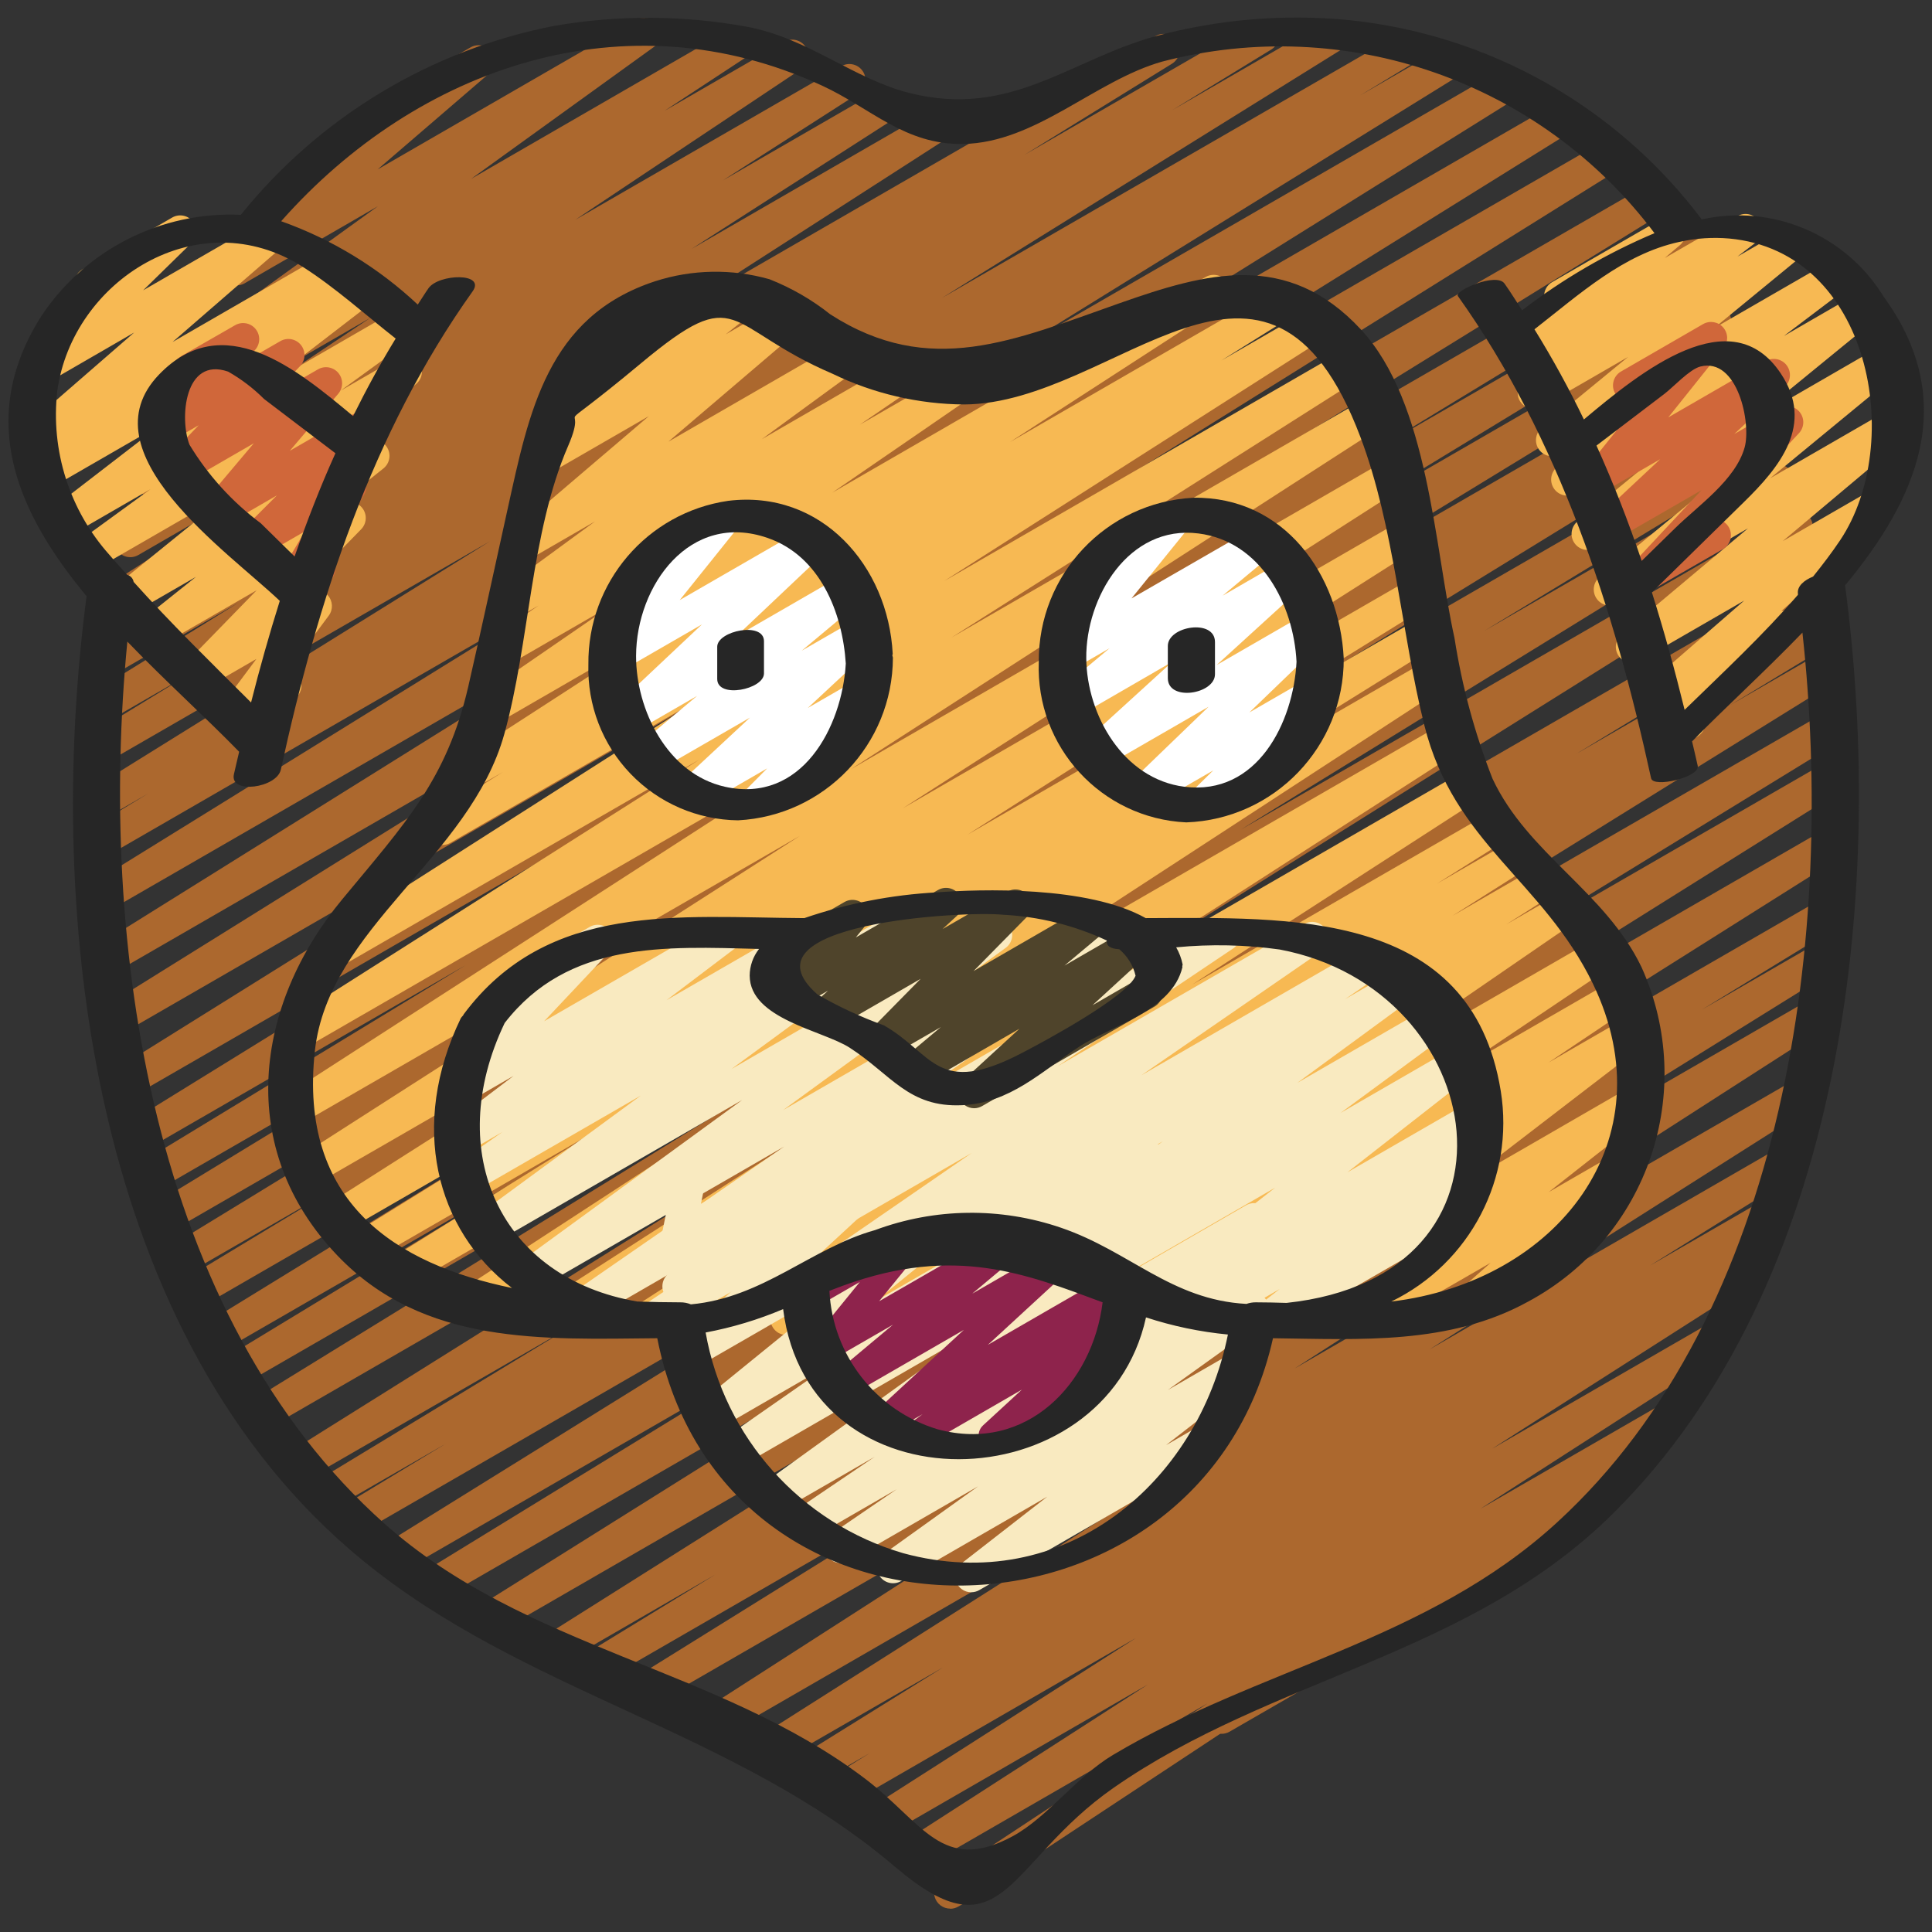 <svg height="512" viewBox="0 0 60 60" width="512" xmlns="http://www.w3.org/2000/svg"><rect x="0" y="0" width="60" height="60" fill="#333333" stroke="none"/><g id="011---Lion" fill="none"><path id="Path" d="m37.939 53.845c-.226-0-.424-.152-.483-.371-.059-.219.037-.449.233-.562l11.829-6.829c.237-.124.531-.039.665.193.134.232.061.528-.165.672l-11.829 6.829c-.076.044-.162.068-.25.068z" fill="#ac682e"/><path id="Path" d="m29.509 59.274c-.221 0-.415-.145-.479-.356s.019-.439.203-.561l8.267-5.457-8.848 5.108c-.234.129-.529.051-.668-.178-.139-.228-.074-.526.148-.675l7.515-4.841-8.023 4.632c-.234.125-.525.046-.663-.181-.138-.227-.075-.522.144-.672l8.17-5.222-8.8 5.082c-.236.13-.532.05-.67-.181-.138-.231-.069-.529.156-.676l1.049-.65-1.529.882c-.236.13-.532.05-.67-.181-.138-.231-.069-.529.156-.676l4.317-2.686-4.984 2.874c-.234.127-.527.048-.666-.18-.138-.228-.073-.524.148-.674l11.71-7.435-12.956 7.482c-.235.138-.538.062-.68-.171-.142-.233-.071-.537.16-.683l16.33-10.498-18.08 10.44c-.236.13-.532.05-.67-.181-.138-.231-.069-.529.156-.676l10.528-6.546-11.644 6.723c-.237.141-.544.063-.685-.174-.141-.237-.063-.544.174-.685l4.088-2.5-4.84 2.8c-.235.129-.53.05-.669-.179-.139-.229-.072-.528.152-.676l17.944-11.314-19.384 11.19c-.237.142-.544.066-.686-.171s-.066-.544.171-.686l18.381-11.518-19.561 11.294c-.237.141-.544.064-.685-.173s-.064-.544.173-.685l11.3-6.93-12.008 6.934c-.236.13-.532.05-.67-.181-.138-.231-.069-.529.156-.676l17.945-11.141-18.791 10.849c-.238.141-.544.062-.685-.176-.141-.238-.062-.544.176-.685l3.217-1.944-3.47 2c-.237.135-.538.055-.678-.179-.139-.235-.065-.537.168-.681l7.862-4.771-8.185 4.725c-.236.136-.538.058-.678-.176-.14-.234-.068-.537.163-.681l22.884-14.331-23.537 13.589c-.236.128-.53.047-.668-.183-.137-.23-.069-.528.156-.675l16.935-10.427-17.262 9.967c-.238.141-.545.062-.685-.175s-.062-.545.175-.685l8.891-5.4-8.949 5.168c-.236.128-.53.047-.668-.183-.137-.23-.069-.528.156-.675l16.2-9.952-16.358 9.446c-.237.132-.536.051-.674-.183-.138-.234-.064-.535.166-.678l4.708-2.845-4.6 2.655c-.236.131-.534.05-.672-.182s-.067-.532.161-.677l13.279-8.114-13.255 7.653c-.237.141-.544.063-.685-.174-.141-.237-.063-.544.174-.685l11.58-7.056-11.462 6.617c-.237.135-.538.055-.678-.179-.139-.235-.065-.537.168-.681l9.952-6.051-9.762 5.636c-.236.128-.53.047-.668-.183-.137-.23-.069-.528.156-.675l18.326-11.32-18.234 10.525c-.235.124-.525.043-.662-.185-.137-.228-.072-.522.148-.671l21.173-13.21-20.96 12.1c-.236.13-.532.05-.67-.181-.138-.231-.069-.529.156-.676l19.305-12.02-19.07 11.012c-.235.124-.525.043-.662-.185-.137-.228-.072-.522.148-.671l18.567-11.589-18.231 10.523c-.235.126-.528.045-.665-.184-.137-.229-.07-.525.152-.673l14.026-8.68-13.628 7.869c-.236.129-.532.047-.669-.185-.137-.232-.066-.53.16-.675l1.702-1.032-1.271.733c-.236.136-.538.058-.678-.176-.14-.234-.068-.537.163-.681l12.4-7.709-11.898 6.866c-.237.141-.544.063-.685-.174s-.063-.544.174-.685l3.044-1.863-2.487 1.436c-.153.092-.344.094-.5.007-.156-.087-.254-.251-.257-.429s.09-.345.244-.437l4.559-2.816-3.952 2.281c-.235.134-.533.057-.674-.174-.141-.231-.073-.531.153-.679l8.4-5.4-7.671 4.424c-.234.129-.529.051-.668-.178-.139-.228-.074-.526.148-.675l6.356-4.085-5.214 3.012c-.234.129-.529.051-.668-.178-.139-.228-.074-.526.148-.675l4.21-2.7-2.968 1.716c-.233.131-.528.055-.669-.172-.141-.227-.079-.525.141-.676l7.02-4.686-5.586 3.225c-.235.141-.539.066-.682-.166-.144-.233-.073-.538.157-.685l2.562-1.679-1.351.778c-.23.132-.524.061-.668-.162-.144-.223-.089-.52.125-.676l5.676-4.1-4.133 2.39c-.223.129-.508.066-.657-.144-.149-.21-.114-.5.081-.668l3.576-3.072c-.21.039-.422-.057-.53-.241-.138-.239-.056-.545.183-.683l4.36-2.517c.223-.128.507-.066.657.144s.115.499-.08.667l-3.464 2.98 8.038-4.642c.23-.132.524-.061.668.162.144.223.089.52-.125.676l-5.677 4.097 8.048-4.65c.235-.141.539-.066.682.166.144.233.073.538-.157.685l-2.568 1.687 3.718-2.146c.234-.133.53-.057.672.171s.078.528-.145.678l-7.012 4.678 8.268-4.773c.234-.129.529-.051.668.178.139.228.074.526-.148.675l-4.211 2.701 4.87-2.812c.235-.138.538-.062.68.171.142.233.071.537-.16.683l-6.359 4.083 7.347-4.242c.235-.138.538-.062.68.171.142.233.071.537-.16.683l-8.394 5.4 14.926-8.617c.237-.142.544-.064.686.173.142.237.064.544-.173.686l-4.574 2.826 7.164-4.136c.236-.126.529-.044.666.186.137.23.068.527-.156.673l-3.074 1.882 4.7-2.716c.237-.142.544-.065.686.172s.065.544-.172.686l-12.382 7.7 14.191-8.189c.236-.129.532-.047.669.185.137.232.066.53-.16.675l-1.711 1.038 2.633-1.52c.236-.133.535-.054.675.179.139.233.067.534-.162.679l-14.02 8.676 15.183-8.765c.235-.127.529-.047.667.182.138.229.071.526-.152.674l-18.577 11.591 19.773-11.415c.237-.142.544-.065.686.172s.065.544-.172.686l-19.3 12.013 20.296-11.713c.236-.13.532-.05.67.181.138.231.069.529-.156.676l-21.174 13.209 22-12.7c.236-.133.535-.054.675.179.139.233.067.534-.162.679l-18.326 11.319 18.771-10.838c.237-.135.538-.055.678.179.139.235.065.537-.168.681l-9.974 6.065 9.933-5.73c.236-.126.529-.044.666.186.137.23.068.527-.156.673l-11.56 7.041 11.539-6.662c.236-.131.534-.05.672.182.138.232.067.532-.161.677l-13.285 8.117 13.288-7.671c.236-.129.532-.047.669.185.137.232.066.53-.16.675l-4.69 2.833 4.592-2.65c.236-.128.53-.047.668.183.137.23.069.528-.156.675l-16.19 9.945 16.24-9.376c.238-.141.545-.062.685.175s.062.545-.175.685l-8.919 5.413 8.861-5.115c.236-.128.53-.047.668.183.137.23.069.528-.156.675l-16.935 10.429 17.006-9.819c.153-.092.344-.096.5-.009s.255.25.258.428c.003.179-.089.346-.242.438l-22.893 14.336 23.106-13.34c.237-.135.538-.055.678.179.139.235.065.537-.168.681l-7.839 4.76 7.483-4.319c.236-.129.532-.047.669.185.137.232.066.53-.16.675l-3.213 1.946 2.837-1.637c.235-.126.528-.045.665.184.137.229.07.525-.152.673l-17.95 11.139 17.537-10.125c.236-.128.53-.047.668.183.137.23.069.528-.156.675l-11.311 6.937 10.854-6.266c.236-.136.538-.058.678.176.14.234.068.537-.163.681l-18.373 11.512 17.726-10.232c.235-.129.53-.05.669.179.139.229.072.528-.152.676l-17.946 11.312 17.278-9.975c.237-.135.538-.055.678.179.139.235.065.537-.168.681l-4.088 2.5 3.433-1.983c.237-.142.544-.065.686.172s.065.544-.172.686l-10.522 6.541 9.737-5.622c.235-.138.538-.062.68.171.142.233.071.537-.16.683l-16.336 10.5 15.381-8.88c.235-.135.535-.057.676.175.141.232.071.534-.158.68l-11.709 7.433 10.655-6.151c.236-.13.532-.05.67.181.138.231.069.529-.156.676l-4.316 2.686 3.319-1.915c.235-.126.528-.045.665.184.137.229.07.525-.152.673l-1.056.655c.237-.117.525-.028.655.202.131.23.059.522-.162.666l-8.167 5.219 6.631-3.828c.234-.129.529-.051.668.178.139.228.074.526-.148.675l-7.523 4.846 5.5-3.173c.233-.127.524-.05.664.175.14.225.08.521-.137.673l-19.9 13.135c-.029.139-.117.259-.24.33l-2.1 1.212c-.076.044-.163.067-.251.067z" fill="#ac682e"/><path id="Path" d="m22.205 41.47c-.223 0-.419-.147-.481-.361-.062-.214.025-.443.214-.562l1.939-1.222-3.597 2.075c-.234.131-.53.054-.67-.175s-.075-.527.148-.677l8.8-5.69-11.329 6.542c-.235.134-.533.057-.674-.174-.141-.231-.073-.531.153-.679l10.6-6.819-12.62 7.288c-.235.136-.535.061-.677-.171-.142-.231-.073-.534.154-.681l14.675-9.564-16.256 9.384c-.236.13-.532.05-.67-.181-.138-.231-.069-.529.156-.676l6.388-3.976-6.928 4c-.235.126-.528.045-.665-.184-.137-.229-.07-.525.152-.673l5.421-3.358-5.713 3.3c-.235.131-.532.053-.671-.177-.14-.23-.072-.529.152-.677l13.9-8.855-14.222 8.205c-.234.129-.529.051-.668-.178-.139-.228-.074-.526.148-.675l15.478-9.921-15.455 8.923c-.235.134-.533.057-.674-.174-.141-.231-.073-.531.153-.679l16.62-10.723-16.071 9.278c-.234.127-.527.048-.666-.18-.138-.228-.073-.524.148-.674l12.818-8.136-11.343 6.548c-.236.143-.544.068-.687-.168s-.068-.544.168-.687l11.875-7.579-7.741 4.469c-.236.136-.538.058-.678-.176-.14-.234-.068-.537.163-.681l2.147-1.343-.753.434c-.234.131-.53.054-.67-.175s-.075-.527.148-.677l6.619-4.285-5.584 3.227c-.232.133-.528.059-.671-.167s-.082-.525.138-.678l4.175-2.872-3.232 1.867c-.233.135-.531.062-.674-.166-.143-.228-.08-.528.142-.68l1.471-1-.606.35c-.23.13-.521.059-.665-.162s-.092-.516.12-.674l2.9-2.124-1.954 1.128c-.224.13-.51.067-.659-.145s-.112-.502.085-.669l4.2-3.583-3.043 1.756c-.227.13-.515.063-.662-.153-.147-.216-.102-.509.102-.672l1.018-.806-.04.023c-.22.126-.5.067-.651-.137-.151-.205-.124-.49.062-.663l1.2-1.1c-.159-.086-.259-.252-.261-.433-.002-.181.093-.349.25-.439l2.632-1.52c.22-.124.499-.065.649.139s.124.488-.061.661l-.384.354 2.04-1.185c.227-.13.515-.063.662.153.147.216.102.509-.102.672l-1.024.81 1.848-1.065c.224-.13.51-.067.659.145s.112.502-.085.669l-4.2 3.582 5.261-3.037c.23-.13.521-.059.665.162s.092.516-.12.674l-2.905 2.124 3.976-2.295c.232-.129.525-.054.666.171.142.225.083.521-.134.674l-1.464 1 2.797-1.611c.232-.133.528-.059.671.167s.082.525-.138.678l-4.186 2.877 11.6-6.7c.234-.131.53-.054.67.175.14.229.075.527-.148.677l-6.605 4.278 8.212-4.741c.237-.142.544-.066.686.171s.066.544-.171.686l-2.16 1.35 2.752-1.588c.235-.135.535-.057.676.175.141.232.071.534-.158.68l-11.878 7.582 12.519-7.228c.235-.129.53-.05.669.179.139.229.072.528-.152.676l-12.81 8.128 12.969-7.488c.235-.134.533-.057.674.174.141.231.073.531-.153.679l-16.621 10.728 16.581-9.574c.235-.138.538-.062.68.171.142.233.071.537-.16.683l-15.478 9.927 15.379-8.879c.234-.127.527-.048.666.18.138.228.073.524-.148.674l-13.892 8.847 13.764-7.946c.235-.126.528-.045.665.184.137.229.07.525-.152.673l-5.455 3.38 5.214-3.01c.153-.092.344-.095.5-.009.156.087.254.25.258.429s-.09.346-.243.438l-6.363 3.959 6.131-3.54c.235-.145.543-.071.688.164s.071.543-.164.688l-14.682 9.568 14.6-8.428c.234-.129.529-.051.668.178.139.228.074.526-.148.675l-10.6 6.82 10.581-6.108c.235-.134.533-.057.674.174.141.231.073.531-.153.679l-8.8 5.685 9.02-5.207c.236-.132.533-.053.673.178.139.231.07.531-.157.678l-1.939 1.22 2.129-1.228c.234-.124.524-.043.661.183.137.227.074.521-.144.671l-2.167 1.374 2.501-1.444c.235-.131.532-.053.671.177.14.23.072.529-.152.677l-1.346.855 1.649-.951c.232-.128.523-.053.664.171s.084.519-.131.673l-8.076 5.548 8.662-5c.233-.135.532-.061.675.168.143.229.078.53-.146.68l-4.816 3.239 4.914-2.837c.233-.131.528-.055.669.172.141.227.079.525-.141.676l-2.613 1.752 2.476-1.43c.228-.131.518-.063.664.155.146.218.098.513-.109.674l-5.645 4.336 5.193-3c.227-.131.517-.064.664.153.147.217.101.511-.105.673l-3.128 2.459 2.026-1.169c.222-.127.504-.065.653.142.149.207.118.494-.072.665l-1.85 1.631c.181.067.308.232.325.425.017.192-.078.377-.245.475l-3.237 1.871c-.223.129-.507.068-.657-.141-.15-.209-.117-.497.076-.667l1.174-1.034-3.787 2.182c-.227.131-.517.064-.664-.153-.147-.217-.101-.511.105-.673l3.129-2.456-5.685 3.282c-.228.131-.518.063-.664-.155-.146-.218-.098-.513.109-.674l5.645-4.335-8.946 5.164c-.232.126-.522.049-.662-.175-.14-.224-.081-.518.134-.672l2.615-1.753-4.5 2.6c-.233.129-.525.053-.666-.173s-.081-.522.137-.674l4.814-3.238-7.078 4.085c-.232.131-.526.057-.668-.168-.142-.225-.083-.522.134-.676l8.076-5.547-11.071 6.391c-.234.127-.527.048-.666-.18-.138-.228-.073-.524.148-.674l1.354-.86-2.971 1.714c-.234.127-.527.048-.666-.18-.138-.228-.073-.524.148-.674l2.16-1.369-3.853 2.223c-.075.045-.161.069-.249.07z" fill="#f7b953"/><path id="Path" d="m23.526 25.375c-.202 0-.385-.121-.463-.308-.078-.187-.035-.402.108-.545l.655-.66-2.05 1.184c-.221.13-.504.072-.656-.134s-.124-.494.065-.666l2.105-1.96-2.9 1.673c-.224.129-.51.065-.658-.147-.148-.212-.11-.502.087-.669l1.831-1.532-1.98 1.144c-.221.134-.508.078-.661-.129s-.124-.498.068-.671l2.723-2.564-2.5 1.443c-.208.119-.472.074-.628-.109-.156-.182-.161-.45-.011-.637l1.764-2.2-.03.017c-.155.099-.352.104-.512.015-.16-.09-.259-.26-.256-.443s.105-.351.268-.436l2.34-1.352c.209-.122.474-.077.631.107s.161.453.009.64l-1.765 2.2 3.88-2.239c.219-.125.497-.067.648.135.151.202.128.485-.054.66l-2.718 2.57 3.292-1.9c.225-.132.513-.068.662.145.149.214.109.506-.091.672l-1.83 1.529 1.706-.984c.221-.128.502-.07.654.136.151.205.124.492-.064.664l-2.106 1.961 1.486-.857c.217-.125.493-.07.646.128.153.198.135.479-.041.657l-1.143 1.151c.181.068.306.234.322.426.016.192-.08.377-.246.474l-2.331 1.346c-.078.045-.166.068-.256.066z" fill="#fff"/><path id="Path" d="m37.4 25.4c-.203-0-.385-.123-.462-.311s-.033-.403.112-.545l.628-.618-1.923 1.11c-.219.132-.502.077-.657-.127s-.13-.491.057-.666l2.378-2.294-3.258 1.881c-.22.123-.497.062-.647-.141s-.124-.486.06-.659l2.718-2.477-2.937 1.7c-.225.131-.512.068-.661-.145-.149-.213-.11-.505.089-.671l1.562-1.306-1.159.669c-.209.12-.473.075-.63-.108s-.16-.451-.009-.639l1.733-2.141c-.155.099-.352.104-.512.015-.16-.09-.259-.26-.256-.443s.105-.351.268-.436l2.34-1.352c.209-.12.473-.075.63.108s.16.451.009.639l-1.733 2.141 3.817-2.2c.224-.126.508-.062.655.149s.11.5-.085.667l-1.559 1.3 1.944-1.122c.22-.123.497-.062.647.141s.124.486-.06.659l-2.716 2.476 2.794-1.613c.219-.132.502-.077.657.127s.13.491-.057.666l-2.377 2.292 1.78-1.027c.218-.124.494-.068.645.132.152.199.132.48-.045.657l-1.08 1.062c.19.059.326.225.348.423s-.076.389-.248.488l-2.55 1.471c-.076.045-.162.069-.25.069z" fill="#fff"/><path id="Path" d="m30.163 49.45c-.213-0-.403-.136-.472-.338-.069-.202-.003-.425.165-.556l2.668-2.076-4.546 2.625c-.23.129-.521.057-.664-.165-.143-.222-.09-.516.122-.673l2.94-2.108-4.014 2.317c-.233.135-.531.062-.674-.166-.143-.228-.08-.528.142-.68l2.018-1.38-2.641 1.524c-.233.131-.527.056-.669-.17s-.081-.523.138-.676l2.487-1.685-3.016 1.74c-.23.125-.517.052-.659-.167-.142-.22-.091-.512.117-.67l6.619-4.774-7.3 4.214c-.232.133-.527.06-.671-.165-.143-.226-.084-.524.135-.678l3.463-2.412-3.577 2.069c-.225.129-.512.064-.659-.15-.147-.214-.107-.505.093-.67l4.911-3.992-5.029 2.9c-.22.126-.5.067-.651-.137-.151-.205-.124-.49.062-.663l3.242-2.994-2.916 1.683c-.219.13-.5.075-.654-.128s-.131-.488.054-.664l1.144-1.107-.564.325c-.17.099-.383.089-.543-.026-.16-.115-.238-.313-.198-.506l.3-1.483c-.182-.066-.309-.231-.327-.423-.018-.192.077-.378.243-.477l.5-.287c.17-.098.382-.088.542.027s.237.312.198.505l-.254 1.255 3.106-1.792c.219-.13.5-.075.654.128s.131.488-.054.664l-1.145 1.102 3.3-1.9c.22-.126.5-.067.651.137.151.205.124.49-.062.663l-3.24 2.992 6.58-3.8c.225-.127.51-.061.657.152.147.213.107.502-.092.668l-4.911 3.993 8.349-4.82c.232-.133.527-.06.671.165.143.226.084.524-.135.678l-3.457 2.408 5.638-3.256c.23-.129.521-.057.664.165.143.222.09.516-.122.673l-6.62 4.774 6.5-3.753c.233-.131.527-.056.669.17s.081.523-.138.676l-2.488 1.686 1.941-1.12c.233-.135.531-.062.674.166.143.228.08.528-.142.68l-2.016 1.379 1.469-.847c.231-.13.523-.058.666.164.144.223.089.518-.125.675l-2.94 2.108 2.059-1.188c.227-.129.516-.061.662.155.146.217.1.509-.105.672l-2.673 2.075 1.161-.67c.155-.099.352-.104.512-.015.16.09.259.26.256.443s-.105.351-.268.436l-7.461 4.308c-.076.044-.162.067-.25.067z" fill="#f9eac0"/><path id="Path" d="m7.3 22.69c-.189 0-.363-.107-.447-.276-.085-.169-.066-.372.047-.524l1.062-1.426-1.6.925c-.216.125-.492.071-.645-.127s-.137-.478.038-.656l2.215-2.274-2.932 1.691c-.226.128-.513.062-.66-.153-.147-.215-.104-.506.098-.67l1.611-1.286-1.981 1.144c-.226.13-.514.065-.662-.15-.148-.215-.105-.507.098-.672l3.81-3.086-4.482 2.587c-.23.131-.522.06-.666-.162-.144-.222-.091-.518.122-.675l2.349-1.709-2.575 1.487c-.228.131-.518.063-.664-.155-.146-.218-.098-.513.109-.674l3.481-2.683-3.526 2.034c-.232.138-.531.068-.677-.159-.146-.227-.085-.528.137-.682l.359-.254c-.225.114-.5.042-.64-.168-.141-.209-.103-.491.087-.656l3.4-2.954-2.651 1.534c-.218.126-.496.07-.648-.131s-.132-.483.048-.659l1.814-1.771c-.21-.032-.376-.193-.416-.402-.039-.209.057-.419.241-.525l2.793-1.617c.218-.126.496-.07.648.131s.132.483-.048.659l-1.5 1.469 3.74-2.159c.223-.128.507-.066.657.144.149.21.115.499-.08.667l-3.404 2.953 4.778-2.758c.231-.133.527-.061.671.163.144.225.086.523-.132.678l-.351.248.705-.406c.228-.131.518-.063.664.155.146.218.098.513-.109.674l-3.486 2.685 4.287-2.475c.23-.131.522-.06.666.162.144.222.091.518-.122.675l-2.347 1.708 1.766-1.019c.226-.133.517-.068.665.148.149.216.105.51-.1.674l-3.809 3.084 2.243-1.294c.226-.128.513-.062.66.153.147.215.104.506-.098.67l-1.617 1.291.313-.181c.217-.126.493-.073.647.125.154.198.137.479-.039.658l-2.22 2.275.564-.325c.205-.118.465-.076.623.101.157.177.169.44.028.63l-1.25 1.681c.204.041.362.203.396.409s-.063.41-.243.514l-1.567.9c-.075.044-.16.067-.246.067z" fill="#f7b953"/><path id="Path" d="m51.74 23.359c-.202-.003-.383-.128-.457-.316-.074-.188-.028-.402.117-.543l.482-.455-.3.175c-.225.161-.538.109-.699-.117-.161-.225-.109-.538.117-.699l3.169-2.753-3.242 1.872c-.224.126-.507.062-.655-.149s-.111-.499.084-.666l3.929-3.3-4.045 2.335c-.225.125-.508.06-.655-.152-.147-.212-.109-.5.088-.666l3.982-3.278-4.085 2.358c-.226.14-.522.079-.674-.139-.152-.218-.106-.518.104-.681l3.763-3.078-3.843 2.219c-.228.13-.518.061-.664-.158-.145-.219-.097-.513.112-.673l1.919-1.452-1.839 1.061c-.225.128-.511.063-.658-.15-.147-.213-.108-.503.091-.669l2.68-2.2-2.68 1.547c-.228.131-.518.063-.664-.155-.146-.218-.098-.513.109-.674l.556-.427-.4.228c-.223.125-.505.061-.652-.148-.148-.209-.114-.495.078-.664l1.341-1.143c-.096-.042-.176-.115-.228-.206-.138-.239-.056-.544.182-.682l3.397-1.962c.223-.125.505-.061.652.148.148.209.114.495-.078.664l-.472.4 2.259-1.3c.228-.131.518-.063.664.155.146.218.098.513-.109.674l-.558.428 1.375-.793c.147-.101.337-.116.499-.04.161.077.269.234.283.412s-.068.35-.215.452l-2.679 2.2 3.54-2.043c.228-.127.516-.057.66.16s.097.51-.109.671l-1.912 1.447 2.21-1.277c.226-.131.514-.067.663.148.148.215.107.507-.096.672l-3.764 3.077 3.98-2.3c.225-.125.508-.06.655.152.147.212.109.5-.088.666l-3.984 3.28 3.747-2.163c.224-.129.51-.065.658.147.148.212.11.502-.087.669l-3.929 3.3 2.81-1.621c.223-.128.506-.066.656.143.149.209.116.497-.078.667l-3.427 2.977c.16-.013.314.064.4.2.151.203.126.488-.058.662l-2.71 2.566c.018.194-.079.381-.248.479l-.72.416c-.076.043-.162.065-.25.064z" fill="#f7b953"/><path id="Path" d="m39.351 41.47c-.214 0-.404-.136-.473-.338-.069-.202-.002-.426.166-.557l.7-.545-2.114 1.221c-.23.132-.524.061-.668-.162-.144-.223-.089-.52.125-.676l.736-.533-1.669.963c-.227.126-.512.057-.657-.158-.145-.215-.102-.505.1-.668l4.003-3.132-5.253 3.035c-.23.131-.522.061-.667-.16-.145-.221-.092-.517.12-.675l3.505-2.585-4.439 2.562c-.23.133-.524.063-.669-.16s-.091-.519.123-.676l3.793-2.782-5.267 3.041c-.232.129-.525.054-.666-.171-.142-.225-.083-.521.134-.674l1.28-.874-6.466 3.734c-.232.133-.528.059-.671-.167s-.082-.525.138-.678l5.583-3.848-9.688 5.593c-.233.129-.525.053-.666-.173s-.081-.522.137-.674l5.468-3.669-7.075 4.086c-.232.135-.53.063-.674-.164-.144-.227-.083-.527.139-.68l6.535-4.519-7.676 4.432c-.23.134-.525.064-.671-.159-.145-.223-.09-.522.126-.678l6.915-5.04-7.73 4.462c-.23.133-.524.063-.669-.16s-.091-.519.123-.676l5.13-3.765-5.335 3.077c-.231.131-.525.058-.668-.166-.143-.224-.085-.521.131-.676l1.578-1.107-1.254.724c-.229.133-.521.065-.668-.155-.147-.22-.096-.516.115-.676l2.148-1.632-1.516.875c-.215.124-.488.072-.643-.123-.154-.195-.142-.473.029-.653l2.052-2.171c-.243.08-.507-.036-.613-.269-.105-.233-.018-.508.203-.637l2.853-1.648c.215-.123.487-.07.641.124.153.194.142.471-.028.652l-2.027 2.152 5.4-3.114c.229-.133.521-.065.668.155.147.22.096.516-.115.676l-2.153 1.63 4.268-2.461c.231-.127.52-.053.662.169.142.222.087.516-.125.672l-1.576 1.105 3.371-1.946c.23-.133.524-.063.669.16s.091.519-.123.676l-5.131 3.764 7.973-4.6c.23-.131.522-.06.666.162.144.222.091.518-.122.675l-6.914 5.039 10.182-5.876c.231-.126.521-.051.662.171.141.223.085.517-.128.672l-6.534 4.514 9.285-5.36c.232-.126.522-.049.662.175.14.224.081.518-.134.672l-5.469 3.67 7.651-4.414c.233-.138.533-.066.678.163s.081.531-.144.682l-5.583 3.849 7.073-4.083c.232-.129.525-.054.666.171.142.225.083.521-.134.674l-1.28.874 1.763-1.017c.23-.133.524-.063.669.16s.091.519-.123.676l-3.794 2.782 4.306-2.485c.23-.131.522-.061.667.16.145.221.092.517-.12.675l-3.508 2.583 3.661-2.114c.227-.128.514-.061.66.155.146.216.101.508-.102.671l-4.007 3.132 3.844-2.218c.23-.125.517-.052.659.167.142.22.091.512-.117.67l-.731.53.088-.05c.227-.129.516-.061.662.155.146.217.1.509-.105.672l-.9.7c.203-.029.403.068.507.244.138.239.056.545-.183.683l-5.967 3.439c-.075.045-.161.069-.249.07z" fill="#f9eac0"/><path id="Path" d="m30.254 34.417c-.206-0-.391-.127-.465-.319s-.024-.41.127-.549l1.743-1.6-3.078 1.778c-.225.134-.515.072-.666-.143-.15-.215-.109-.509.094-.674l1.211-1.013-1.68.969c-.216.123-.491.069-.643-.128-.152-.197-.137-.476.037-.655l1.658-1.685-2.741 1.583c-.22.126-.5.067-.651-.137-.151-.205-.124-.49.062-.663l.451-.414-.986.568c-.209.12-.474.074-.63-.109-.156-.183-.16-.452-.008-.639l.3-.366c-.244.094-.519-.016-.631-.251-.112-.236-.024-.518.202-.649l2.266-1.308c.209-.12.474-.074.63.109.156.183.16.452.008.639l-.286.352 2.556-1.475c.22-.124.499-.065.649.139.15.204.124.488-.061.661l-.451.415 2.015-1.163c.216-.125.492-.071.645.127s.137.478-.038.656l-1.659 1.685 3.462-2c.225-.131.512-.068.661.145.149.213.11.505-.089.671l-1.21 1.013 2.025-1.169c.22-.126.5-.067.651.137.151.205.124.49-.062.663l-1.743 1.6 1.425-.823c.239-.136.543-.053.68.185.137.238.057.542-.18.681l-5.354 3.089c-.075.043-.16.067-.246.067z" fill="#4f442b"/><path id="Path" d="m30.814 45c-.174.001-.331-.106-.394-.268-.063-.162-.02-.347.108-.464l1.207-1.111-2.943 1.7c-.192.099-.427.038-.546-.142-.119-.18-.083-.421.083-.558l.323-.239-.856.493c-.186.119-.433.074-.565-.104-.132-.178-.103-.427.065-.571l2.638-2.436-3.511 2.027c-.189.107-.429.053-.553-.125-.125-.178-.094-.421.071-.563l1.792-1.5-1.993 1.15c-.176.104-.401.066-.534-.09-.133-.155-.134-.384-.004-.541l1.5-1.844-1.477.852c-.131.083-.297.088-.432.013s-.219-.219-.216-.375c.002-.155.089-.297.227-.368l3.461-2c.176-.104.401-.066.534.09.133.155.134.384.004.541l-1.5 1.844 4.2-2.422c.189-.112.433-.059.559.121.126.18.092.427-.078.567l-1.792 1.5 2.624-1.514c.186-.112.427-.064.556.111.129.175.105.419-.056.564l-2.635 2.426 3.811-2.2c.192-.099.427-.038.546.142.119.18.083.421-.083.558l-.325.242c.187-.102.421-.049.545.124.124.173.1.411-.056.556l-1.262 1.162c.204-.05.413.057.492.251s.003.417-.178.523l-3.139 1.811c-.065.042-.14.065-.217.067z" fill="#8e234c"/><path id="Path" d="m9.082 18.635c-.18 0-.346-.096-.435-.253-.089-.156-.087-.349.005-.503l.819-1.379-1.414.816c-.217.119-.488.062-.638-.135-.15-.197-.134-.473.038-.651l1.143-1.146-1.583.916c-.21.122-.478.075-.634-.112-.157-.186-.157-.458 0-.644l1.5-1.778-2.001 1.157c-.215.123-.488.07-.641-.125-.153-.195-.14-.473.03-.653l.9-.939-.607.35c-.211.12-.478.072-.633-.116-.155-.187-.153-.459.005-.643l.73-.849c-.169-.078-.281-.244-.289-.431s.087-.362.248-.455l1.675-.962c.211-.122.479-.074.635.114.156.188.153.46-.006.645l-.314.365 1.093-.631c.215-.123.488-.07.641.125.153.195.14.473-.03.653l-.9.939 1.455-.839c.21-.122.478-.075.634.112s.155.458-.002.644l-1.506 1.773 2.4-1.386c.217-.119.488-.062.638.135s.134.473-.038.651l-1.221 1.22c.194-.039.392.04.506.201.114.161.123.375.022.545l-1.107 1.867c.063.043.116.1.155.166.138.239.056.545-.183.683l-.839.485c-.076.044-.163.068-.251.068z" fill="#d0673a"/><path id="Path" d="m51 18.424c-.199 0-.38-.118-.459-.301-.079-.183-.042-.395.094-.541l2.207-2.36-2.254 1.3c-.221.132-.506.075-.659-.132-.153-.207-.124-.496.067-.668l1.563-1.461-1.546.892c-.208.121-.473.076-.63-.107-.157-.182-.162-.451-.011-.638l1.72-2.15-.267.154c-.237.124-.531.039-.665-.193-.134-.232-.061-.528.165-.672l2.565-1.482c.208-.119.472-.074.628.108.156.182.161.449.012.637l-1.72 2.152 3.021-1.745c.221-.132.506-.075.659.132.153.207.124.496-.067.668l-1.563 1.461 1.394-.8c.214-.123.486-.071.64.123s.143.47-.025.651l-2.508 2.681c.202.043.357.206.389.41s-.064.407-.242.511l-2.258 1.3c-.076.045-.162.07-.25.07z" fill="#d0673a"/><g fill="#262626"><path id="Shape" d="m27.724 20.306c-.14-2.732-2.215-5.109-5.112-4.752-2.514.367-4.368 2.538-4.339 5.078-.037 1.262.434 2.486 1.308 3.397s2.078 1.432 3.34 1.447c2.688-.141 4.798-2.355 4.809-5.046 0-.029-.014-.047-.017-.073s.012-.033.011-.051zm-5.212 4.127c-1.786-.4-2.763-2.388-2.758-4.065.006-2.182 1.671-4.5 4.087-3.661 1.627.563 2.323 2.315 2.426 3.9-.115 1.977-1.373 4.358-3.755 3.826z"/><path id="Shape" d="m37.061 15.458c-2.705.141-4.82 2.385-4.8 5.094-.102 2.638 1.943 4.865 4.58 4.988 2.737-.099 4.902-2.353 4.89-5.092-.131-2.604-1.847-5.031-4.67-4.99zm-.28 8.975c-1.894-.239-3.029-2.224-3.046-3.985-.019-1.891 1.312-4.155 3.484-3.881 1.951.247 2.956 2.221 3.046 3.985-.096 1.878-1.216 4.167-3.484 3.881z"/><path id="Shape" d="m46.351 24.182c-.552-1.407-.948-2.871-1.18-4.365-.629-2.84-.8-7.311-2.906-9.584-2.291-2.471-4.821-1.758-7.481-.822-3.3 1.16-5.907 2.339-9 .35-.571-.454-1.206-.82-1.884-1.088-1.165-.332-2.403-.31-3.556.062-3.359 1.1-3.917 4.081-4.583 7.089-.406 1.833-.8 3.67-1.219 5.5-.667 2.886-1.956 4.24-3.909 6.6-2.733 3.292-3.333 7.747-.155 11.067 2.677 2.8 6.382 2.6 9.934 2.569 2.057 10.455 16.875 10.025 19.122 0 2.707.034 5.478.211 7.925-1.138 3.722-1.999 5.26-6.539 3.519-10.388-1.123-2.341-3.533-3.516-4.627-5.852zm-30.678 7.588c1.976-2.55 4.976-2.375 7.9-2.3-.186.236-.289.527-.291.828.006 1.353 2.271 1.7 3.106 2.24 1.292.833 1.823 1.863 3.495 1.785 1.482-.069 2.443-1.03 3.616-1.806 1-.665 2.9-1.113 3.223-2.485 0-.011-.008-.017-.007-.027s.016-.036.012-.054c-.037-.187-.105-.366-.2-.531 1.071-.103 2.15-.081 3.215.068 6.561 1.233 8.013 10.148.212 10.975-.32-.01-.639-.018-.953-.018-.099-.001-.198.016-.292.049-2.338-.126-3.622-1.637-5.76-2.366-1.875-.642-3.914-.617-5.772.073-1.988.556-3.47 2.1-5.72 2.307-.107-.044-.221-.065-.336-.063-.431 0-.878-.01-1.329-.025-4.234-.72-6.053-4.609-4.119-8.65zm18.7-2.563c-.02.147.085.259.385.272.254.212.433.501.508.823-.249.64-2.758 2-3.53 2.4-2.637 1.374-2.736.03-4.284-.858-.715-.258-1.406-.579-2.065-.96-2.528-2.216 4.572-2.6 5.755-2.476 1.117.055 2.213.326 3.226.799zm-.13 11.236c-.307 2.515-2.353 4.691-5.121 3.946-1.918-.578-3.264-2.3-3.364-4.3.148-.057.293-.115.447-.17 3.461-1.258 5.684-.347 8.033.524zm-6.193 7.793c-3.182-.932-5.56-3.589-6.136-6.854.826-.155 1.633-.398 2.407-.726.788 6.307 10 6.037 11.269.257.826.271 1.679.449 2.544.532-.934 4.626-5.091 8.147-10.084 6.791zm15.157-7.815c2.453-1.19 3.836-3.849 3.4-6.541-.92-5.661-6.592-5.379-11.026-5.367-1.8-1.013-5.153-.9-6.484-.8-1.403.075-2.789.344-4.118.8-3.879-.021-7.961-.526-10.579 2.987-.009.013-.008.023-.017.035-.027.026-.051.055-.072.086-1.604 3.325-.787 6.559 1.589 8.379-3.6-.742-6.643-2.65-6.12-7.373.423-3.815 4.814-5.993 5.882-9.832.792-2.847.811-6.241 1.981-8.944.728-1.68-.882.051 2.258-2.564 3.095-2.579 2.57-1.126 5.957.322 1.274.617 2.669.942 4.084.952 4.716-.023 9.425-6.632 12.311 1.022 1.051 2.788 1.26 6.05 1.982 8.944.914 3.665 3.689 4.829 5.234 8.023 2.355 4.864-1.126 9.259-6.262 9.871z"/><path id="Shape" d="m58.5 9.215c-1.18-1.926-3.452-2.89-5.656-2.4 0 0 0-.011-.006-.017-2.628-3.486-6.587-5.722-10.929-6.172-2.023-.199-4.066-.029-6.029.5-2.653.733-4.5 2.554-7.638 1.761-1.743-.439-3.136-1.7-5.051-2.058-1.969-.358-3.986-.367-5.959-.029-3.843.743-7.299 2.823-9.754 5.872-2.47-.113-4.819 1.077-6.189 3.136-2.056 3.231-.728 6.143 1.4 8.707-1.324 10.069.188 23.053 8.543 29.919 5.068 4.166 11.551 5.273 16.568 9.544 3.379 2.876 3.443-.13 6.785-2.457 4.944-3.444 11.04-4.093 15.5-8.508 7.2-7.129 8.482-19.294 7.216-28.833 2.214-2.665 3.576-5.695 1.199-8.965zm-56.721 2.926c.469-3.428 4.379-5.927 7.633-3.848 1.008.644 1.931 1.48 2.876 2.221-.479.781-.915 1.587-1.322 2.408-1.775-1.48-4.04-3.347-6.023-1.294-2.343 2.427 2.162 5.518 3.746 7.033-.328 1.044-.626 2.1-.892 3.155-1.233-1.228-2.489-2.454-3.647-3.744-.017-.106-.096-.193-.2-.22-.181-.205-.371-.405-.546-.614-1.245-1.389-1.836-3.244-1.625-5.097zm7.37 5.141-1.049-1.031c-.889-.663-1.641-1.491-2.215-2.44-.314-.8-.163-2.742 1.2-2.27.409.232.784.518 1.116.85l2.216 1.685c-.474 1.047-.889 2.124-1.268 3.206zm39.194 30.01c-4.016 3.675-9.252 4.51-13.78 7.21-1.124.67-2.037 1.94-3.114 2.524-2.192 1.188-2.794-.435-4.6-1.8-4.545-3.433-10.527-4.013-14.9-7.9-7.268-6.468-8.9-18.05-7.994-27.4 1.187 1.233 2.455 2.374 3.472 3.421-.053.234-.112.469-.163.7-.138.63 1.334.425 1.458-.146 1.139-5.219 2.824-10.461 5.955-14.852.421-.591-1.048-.548-1.368-.1-.118.166-.221.342-.335.51-1.221-1.146-2.665-2.027-4.242-2.589 4.231-4.788 10.7-7.03 16.8-4.21 1.524.705 2.568 1.84 4.378 1.811 2.258-.037 4.09-1.966 6.182-2.558 5.706-1.49 11.746.615 15.29 5.328-1.467.62-2.849 1.425-4.112 2.395-.182-.277-.353-.56-.546-.83-.253-.356-1.566.223-1.448.388 3.153 4.423 4.853 9.719 6 14.975.068.314 1.525-.037 1.448-.388-.054-.252-.117-.5-.175-.756 1-1.025 2.247-2.157 3.427-3.379 1.014 9.283-.452 21.077-7.633 27.646zm1.237-33.454 2.11-1.606c.273-.207.784-.766 1.117-.849 1.161-.291 1.585 1.769 1.373 2.516-.287 1.014-1.442 1.8-2.165 2.511l-1.031 1.009c-.413-1.219-.876-2.414-1.404-3.581zm7.569 2.937c-.259.388-.546.762-.842 1.131-.279.112-.5.3-.471.528v.039c-1.085 1.253-2.33 2.414-3.519 3.572-.3-1.224-.636-2.443-1.016-3.649l2.855-2.8c1.105-1.081 2.211-2.408 1.146-4-1.545-2.312-4.315-.079-6.113 1.431-.462-.96-.974-1.894-1.535-2.8 1.412-1.1 2.755-2.331 4.488-2.712l.036-.007c.501-.111 1.015-.145 1.526-.1 4.411.408 5.456 6.358 3.445 9.367z"/><path id="Path" d="m22.274 20.086v1c0 .622 1.452.325 1.452-.172v-1c0-.622-1.452-.325-1.452.172z"/><path id="Path" d="m36.268 20.061v1c0 .733 1.464.5 1.464-.122v-1c0-.733-1.464-.499-1.464.122z"/></g></g></svg>
